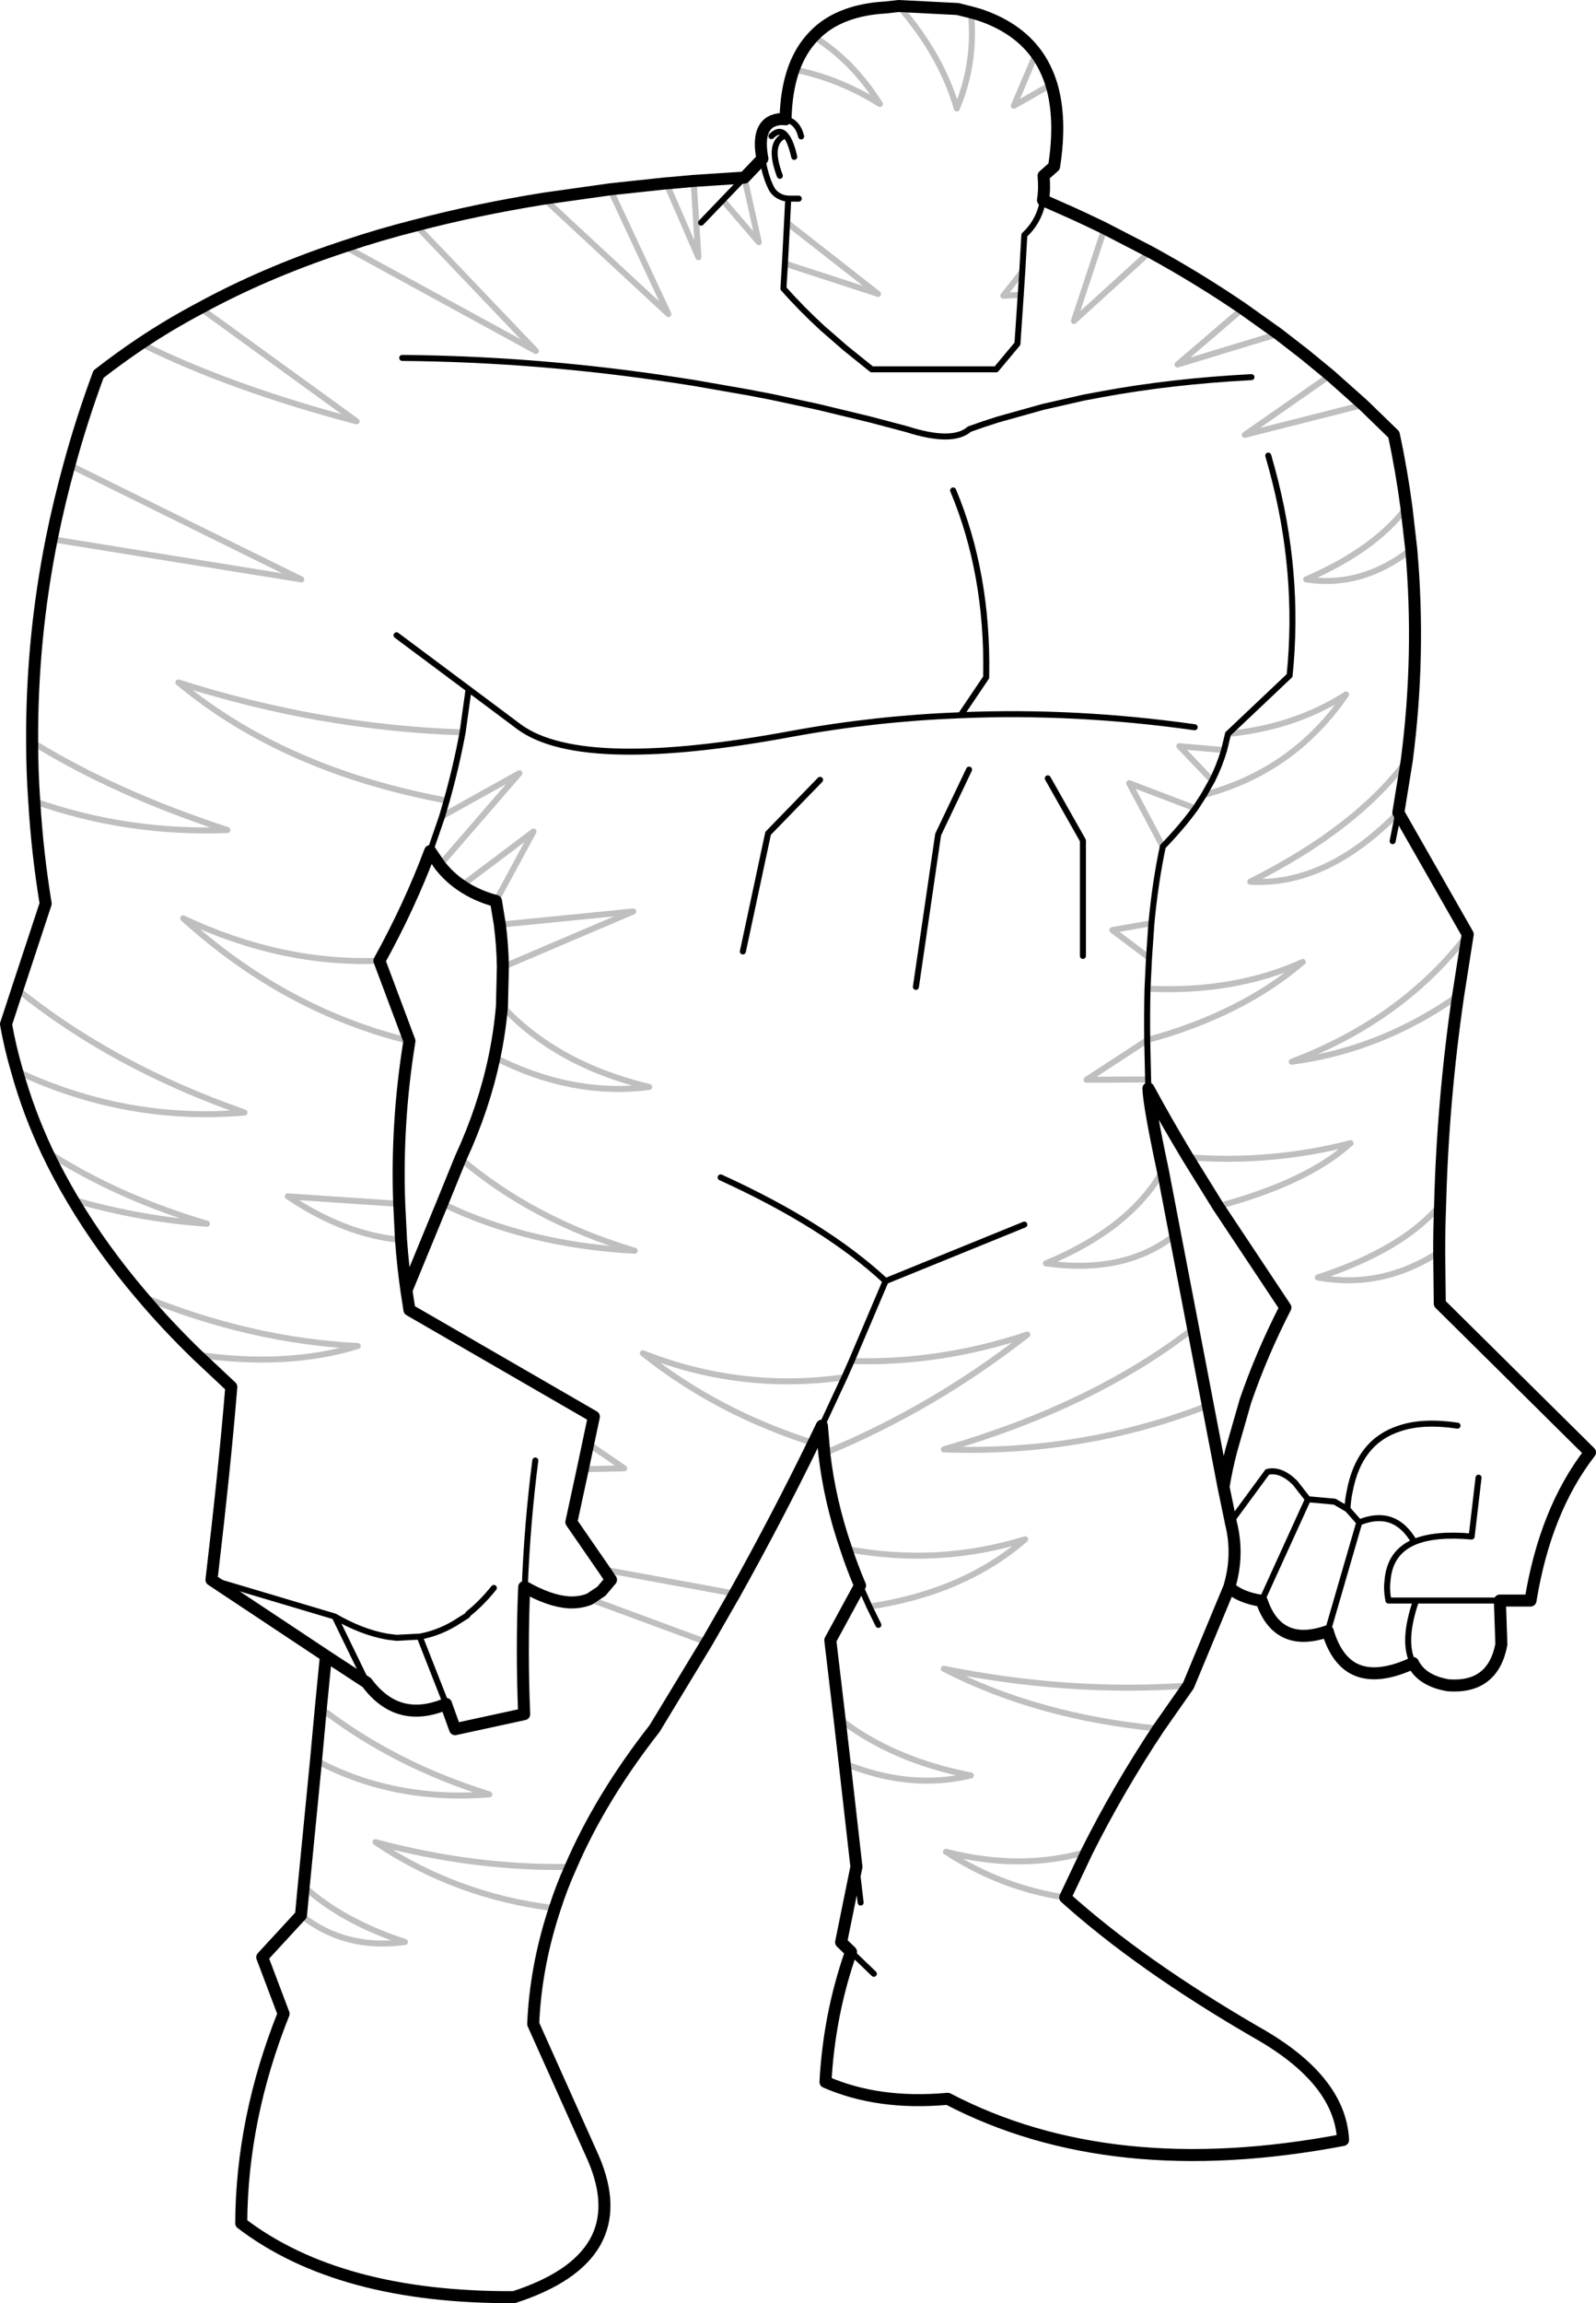 <?xml version="1.0" encoding="UTF-8" standalone="no"?>
<svg xmlns:xlink="http://www.w3.org/1999/xlink" height="383.2px" width="265.65px" xmlns="http://www.w3.org/2000/svg">
  <g transform="matrix(1.0, 0.0, 0.0, 1.0, -78.65, -74.9)">
    <path d="M328.3 341.2 L328.55 348.5 Q327.15 355.85 319.7 355.3 315.3 354.55 313.85 351.6 307.5 354.55 303.75 352.4 300.95 350.75 299.65 346.3 295.2 347.85 292.4 346.3 289.9 344.95 288.65 341.25 285.1 340.7 283.25 339.0 L276.45 355.35 271.45 362.5 Q264.75 372.6 259.55 383.0 L255.95 390.6 Q268.4 401.8 287.7 413.0 301.7 420.85 302.2 430.95 263.6 438.3 236.4 424.1 224.85 425.15 216.05 421.3 216.65 410.05 220.3 399.65 L218.65 398.05 221.2 385.5 219.25 368.3 218.4 360.9 216.85 347.8 221.8 338.7 Q220.5 335.65 219.5 332.6 216.75 324.65 215.85 316.7 L215.45 312.1 214.05 315.0 Q208.0 327.4 200.95 340.05 L196.3 348.15 187.6 362.5 Q178.6 374.0 173.65 385.5 172.1 388.95 171.0 392.4 167.8 402.05 167.4 411.65 L177.4 433.95 Q184.55 450.5 164.2 457.1 135.1 457.25 118.8 444.8 118.9 427.35 125.85 409.95 L122.3 400.55 128.75 393.55 129.2 388.75 131.25 367.8 132.05 359.1 132.9 350.4 113.85 337.75 Q116.1 318.6 117.15 305.65 L111.45 300.3 Q106.5 295.5 102.35 290.6 95.6 282.7 90.75 274.5 88.4 270.55 86.5 266.55 83.4 259.95 81.5 253.15 80.35 249.25 79.65 245.3 L81.55 239.5 86.25 225.25 Q84.85 216.7 84.35 208.2 84.0 203.25 84.0 198.35 83.9 181.35 87.25 164.6 88.5 158.4 90.2 152.25 92.25 144.7 95.05 137.15 98.45 134.5 102.1 132.05 106.8 128.9 112.0 126.15 122.55 120.4 135.1 116.2 L136.0 115.9 Q141.75 113.95 147.9 112.4 158.0 109.75 169.2 107.95 L180.2 106.4 189.55 105.4 190.85 105.3 194.1 105.0 202.55 104.45 205.55 101.3 Q204.35 95.0 208.7 94.7 L209.4 94.75 Q209.5 90.0 210.75 86.45 211.9 83.2 214.05 80.95 216.25 78.6 219.55 77.4 222.4 76.35 226.0 76.15 L228.25 75.9 238.05 76.4 240.25 76.95 241.5 77.3 Q247.8 79.35 251.1 83.8 252.75 86.05 253.65 88.95 255.35 94.6 254.1 102.6 L252.35 104.15 Q252.55 106.35 252.25 108.2 L257.1 110.35 259.05 111.25 262.0 112.65 262.5 112.9 270.05 116.8 Q278.1 121.2 285.5 126.25 L291.4 130.45 295.85 133.9 300.05 137.35 305.55 142.25 310.65 147.2 Q311.95 153.25 312.75 159.35 L313.55 166.3 Q315.1 183.85 312.8 201.45 L311.4 210.1 322.95 230.35 321.35 240.55 Q318.8 258.0 318.35 275.4 318.2 279.3 318.2 283.2 L318.3 291.8 343.3 316.55 Q335.85 326.15 333.4 341.2 L328.3 341.2 M269.8 256.0 Q272.65 261.3 276.35 267.45 L281.4 275.6 292.6 292.45 Q288.65 300.15 285.95 308.0 L283.6 316.2 Q282.8 319.25 282.3 322.3 L283.5 328.1 283.5 328.15 Q284.9 333.55 283.25 339.0 M151.85 218.85 Q153.4 220.85 155.5 222.25 158.0 223.95 161.2 224.8 L161.85 228.75 Q162.3 232.25 162.35 235.8 L162.2 242.25 Q161.85 246.5 160.95 250.8 159.2 259.2 155.3 267.65 L152.25 275.15 146.3 289.6 146.8 292.85 177.5 310.6 176.55 315.1 175.65 319.35 173.75 328.15 179.2 336.05 180.35 337.75 178.75 339.65 176.8 340.95 Q175.2 341.6 173.25 341.5 170.05 341.25 166.0 338.95 L165.9 338.95 Q165.45 349.5 165.9 360.1 L154.4 362.6 152.9 358.45 152.9 358.4 Q144.85 361.8 139.7 354.85 L132.9 350.4 M150.25 216.5 L151.85 218.85 M150.25 216.5 Q146.85 225.6 141.8 234.75 L146.8 248.1 Q144.6 261.65 145.1 275.2 L145.4 281.2 Q145.7 285.4 146.3 289.6 M269.8 256.0 Q269.9 258.85 272.2 269.65 L274.25 280.35 277.25 295.95 279.7 308.75 282.3 322.3" fill="none" stroke="#000000" stroke-linecap="round" stroke-linejoin="round" stroke-width="2.0"/>
    <path d="M328.3 341.2 L314.35 341.2 Q312.0 348.0 313.85 351.6 M212.0 97.6 Q211.4 95.15 209.4 94.75 M208.45 104.15 Q206.35 98.6 209.4 97.4 208.4 96.2 207.05 97.55 M205.55 101.3 Q206.05 104.35 207.1 106.35 207.75 107.45 209.15 107.85 L209.85 107.95 211.6 107.95 M252.25 108.2 Q251.65 111.7 249.15 114.0 L248.8 120.1 248.55 123.95 248.0 132.1 244.45 136.35 223.75 136.35 219.4 132.85 215.6 129.55 Q212.05 126.3 209.05 122.9 L209.3 118.75 209.65 111.95 209.85 107.95 M202.55 104.45 L198.95 108.2 195.35 111.95 M145.6 134.45 Q168.25 134.65 190.85 138.1 L194.1 138.6 203.25 140.2 207.15 140.95 214.8 142.6 223.5 144.7 229.55 146.3 Q237.2 148.75 240.0 146.3 242.35 145.45 244.75 144.7 L252.25 142.6 259.05 141.05 262.0 140.5 Q273.6 138.35 286.95 137.65 M144.65 180.6 L156.65 189.55 165.15 195.9 Q170.5 199.75 182.15 199.95 193.4 200.15 210.4 197.0 224.25 194.45 238.55 193.9 L242.8 187.6 242.8 187.25 Q243.1 170.35 237.3 156.5 M282.4 199.7 L283.05 197.0 293.3 187.3 Q295.05 170.1 290.35 152.85 L289.75 150.7 M279.05 207.15 L277.6 209.4 Q275.3 212.55 272.2 215.75 270.95 221.6 270.3 228.5 L269.9 234.25 269.65 239.4 Q269.55 243.5 269.6 247.95 L269.75 254.5 269.8 256.0 M283.5 328.1 L289.6 319.8 Q291.8 319.25 294.2 321.6 L296.35 324.35 296.4 324.35 300.8 324.75 302.95 326.0 302.95 325.5 Q303.05 324.2 303.3 323.05 304.85 314.7 311.65 312.55 315.5 311.25 321.25 312.1 M210.85 101.0 Q210.25 98.35 209.4 97.4 M277.5 195.9 Q257.65 193.1 238.55 193.9 M155.65 196.75 L156.65 189.55 M153.0 208.1 Q154.6 202.4 155.65 196.75 M153.0 208.1 L152.25 210.7 150.25 216.5 M113.85 337.75 L134.35 343.85 Q138.85 346.45 143.05 347.2 L144.65 347.4 148.5 347.2 148.55 347.2 Q152.05 346.55 155.2 344.45 L155.6 344.2 156.4 343.7 156.6 343.4 Q158.8 341.65 160.85 339.1 M152.9 358.4 L148.5 347.2 M139.7 354.85 L134.35 343.85 M311.4 210.1 L310.45 214.85 M279.05 207.15 L280.4 204.75 Q281.65 202.25 282.4 199.7 M253.05 204.4 L258.9 214.75 258.9 233.95 M231.1 239.1 L234.8 213.75 239.95 202.95 M215.15 204.65 L206.5 213.55 202.3 233.2 M219.2 304.05 L220.4 301.35 226.05 288.05 Q216.05 278.75 198.6 270.8 M224.85 345.25 L223.35 342.2 221.8 338.7 M215.45 312.1 L219.2 304.05 M166.0 338.95 Q166.4 328.4 167.75 317.9 M221.2 385.5 L221.9 391.45 M296.35 324.35 L288.65 341.25 M324.75 320.75 L323.6 330.55 Q317.5 330.0 314.05 331.45 309.95 333.2 309.6 337.9 309.4 339.4 309.75 341.2 L314.35 341.2 M314.05 331.45 Q310.8 325.8 304.9 328.2 L299.65 346.3 M304.9 328.2 L302.95 326.0 M249.15 278.65 L226.05 288.05 M220.3 399.65 L224.1 403.3" fill="none" stroke="#000000" stroke-linecap="round" stroke-linejoin="round" stroke-width="1.0"/>
    <path d="M251.1 83.8 L247.4 92.5 253.65 88.95 M228.25 75.9 Q235.4 84.15 237.9 92.95 241.1 85.4 240.25 76.95 M210.75 86.45 Q218.2 87.9 225.1 92.2 220.6 85.0 214.05 80.95 M198.95 108.2 L204.95 115.2 202.55 104.45 M209.3 118.75 L224.8 123.8 209.65 111.95 M194.1 105.0 L194.9 117.7 189.55 105.4 M180.2 106.4 L189.9 127.15 169.2 107.95 M300.05 137.35 L285.85 147.25 305.55 142.25 M248.8 120.1 L245.65 124.1 248.55 123.95 M262.5 112.9 L257.4 128.3 270.05 116.8 M312.75 159.35 Q307.35 166.45 296.05 171.3 305.35 172.75 313.55 166.3 M291.4 130.45 L274.65 135.55 285.5 126.25 M283.05 197.0 Q294.05 195.95 302.7 190.45 293.95 203.2 279.05 207.15 M269.65 239.4 Q284.1 240.1 295.5 234.95 285.35 243.65 269.6 247.95 L259.5 254.55 269.75 254.5 M276.35 267.45 Q290.3 268.5 303.45 265.1 296.3 271.6 281.4 275.6 M112.0 126.15 L138.0 145.0 Q117.1 139.5 102.1 132.05 M90.2 152.25 Q109.5 161.8 128.8 171.3 L87.25 164.6 M155.65 196.75 Q132.0 196.0 108.35 188.45 125.9 203.05 153.0 208.1 M152.25 210.7 L165.1 203.55 151.85 218.85 M155.5 222.25 L167.45 213.25 161.2 224.8 M161.85 228.75 L184.05 226.55 162.35 235.8 M162.2 242.25 Q171.3 252.05 186.7 255.75 173.85 257.4 160.95 250.8 M155.3 267.65 Q167.3 277.9 184.3 283.0 166.5 282.05 152.25 275.15 M176.55 315.1 L182.55 319.2 175.65 319.35 M179.2 336.05 L200.95 340.05 M84.0 198.35 Q97.85 206.9 116.5 213.0 99.8 213.65 84.35 208.2 M81.55 239.5 Q97.35 252.3 119.35 260.0 99.75 261.7 81.5 253.15 M86.5 266.55 Q98.1 274.05 113.1 278.5 102.25 277.8 90.75 274.5 M145.1 275.2 L126.55 273.95 Q136.05 280.35 145.4 281.2 M141.8 234.75 Q125.5 235.4 109.15 227.7 126.1 243.05 146.8 248.1 M132.05 359.1 Q144.2 368.5 160.1 373.45 144.15 374.7 131.25 367.8 M111.45 300.3 Q126.6 302.45 138.2 298.85 120.3 297.95 102.35 290.6 M312.8 201.45 Q304.4 212.75 286.75 221.6 299.4 222.35 311.4 210.1 M272.2 215.75 L266.6 205.2 277.6 209.4 M280.4 204.75 L274.95 199.05 282.4 199.7 M269.9 234.25 L263.8 229.65 270.3 228.5 M272.2 269.65 Q266.8 279.25 252.75 285.1 265.9 286.95 274.25 280.35 M318.35 275.4 Q312.15 282.8 298.0 287.45 308.7 289.4 318.2 283.2 M321.35 240.55 Q308.5 249.6 293.65 251.55 312.15 244.55 322.95 230.35 M219.2 304.05 Q201.95 306.5 185.65 300.05 198.0 309.9 214.05 315.0 M176.8 340.95 L196.3 348.15 M218.4 360.9 Q227.2 367.75 240.25 370.3 230.1 372.75 219.25 368.3 M277.25 295.95 Q260.8 308.75 235.75 316.05 258.8 316.9 279.7 308.75 M276.45 355.35 Q256.5 356.75 235.75 352.55 251.3 360.55 271.45 362.5 M259.55 383.0 Q248.6 386.2 236.1 383.0 245.3 389.0 255.95 390.6 M219.5 332.6 Q234.75 335.5 249.3 331.0 239.1 339.85 223.35 342.2 M220.4 301.35 Q235.05 301.8 249.65 296.95 233.95 309.25 215.85 316.7 M147.9 112.4 L167.85 133.3 136.0 115.9 M171.0 392.4 Q154.55 390.4 141.15 381.4 157.8 385.85 173.65 385.5 M129.2 388.75 Q135.75 394.65 146.05 398.0 136.15 399.4 128.75 393.55" fill="none" stroke="#000000" stroke-linecap="round" stroke-linejoin="round" stroke-opacity="0.251" stroke-width="1.0"/>
  </g>
</svg>
